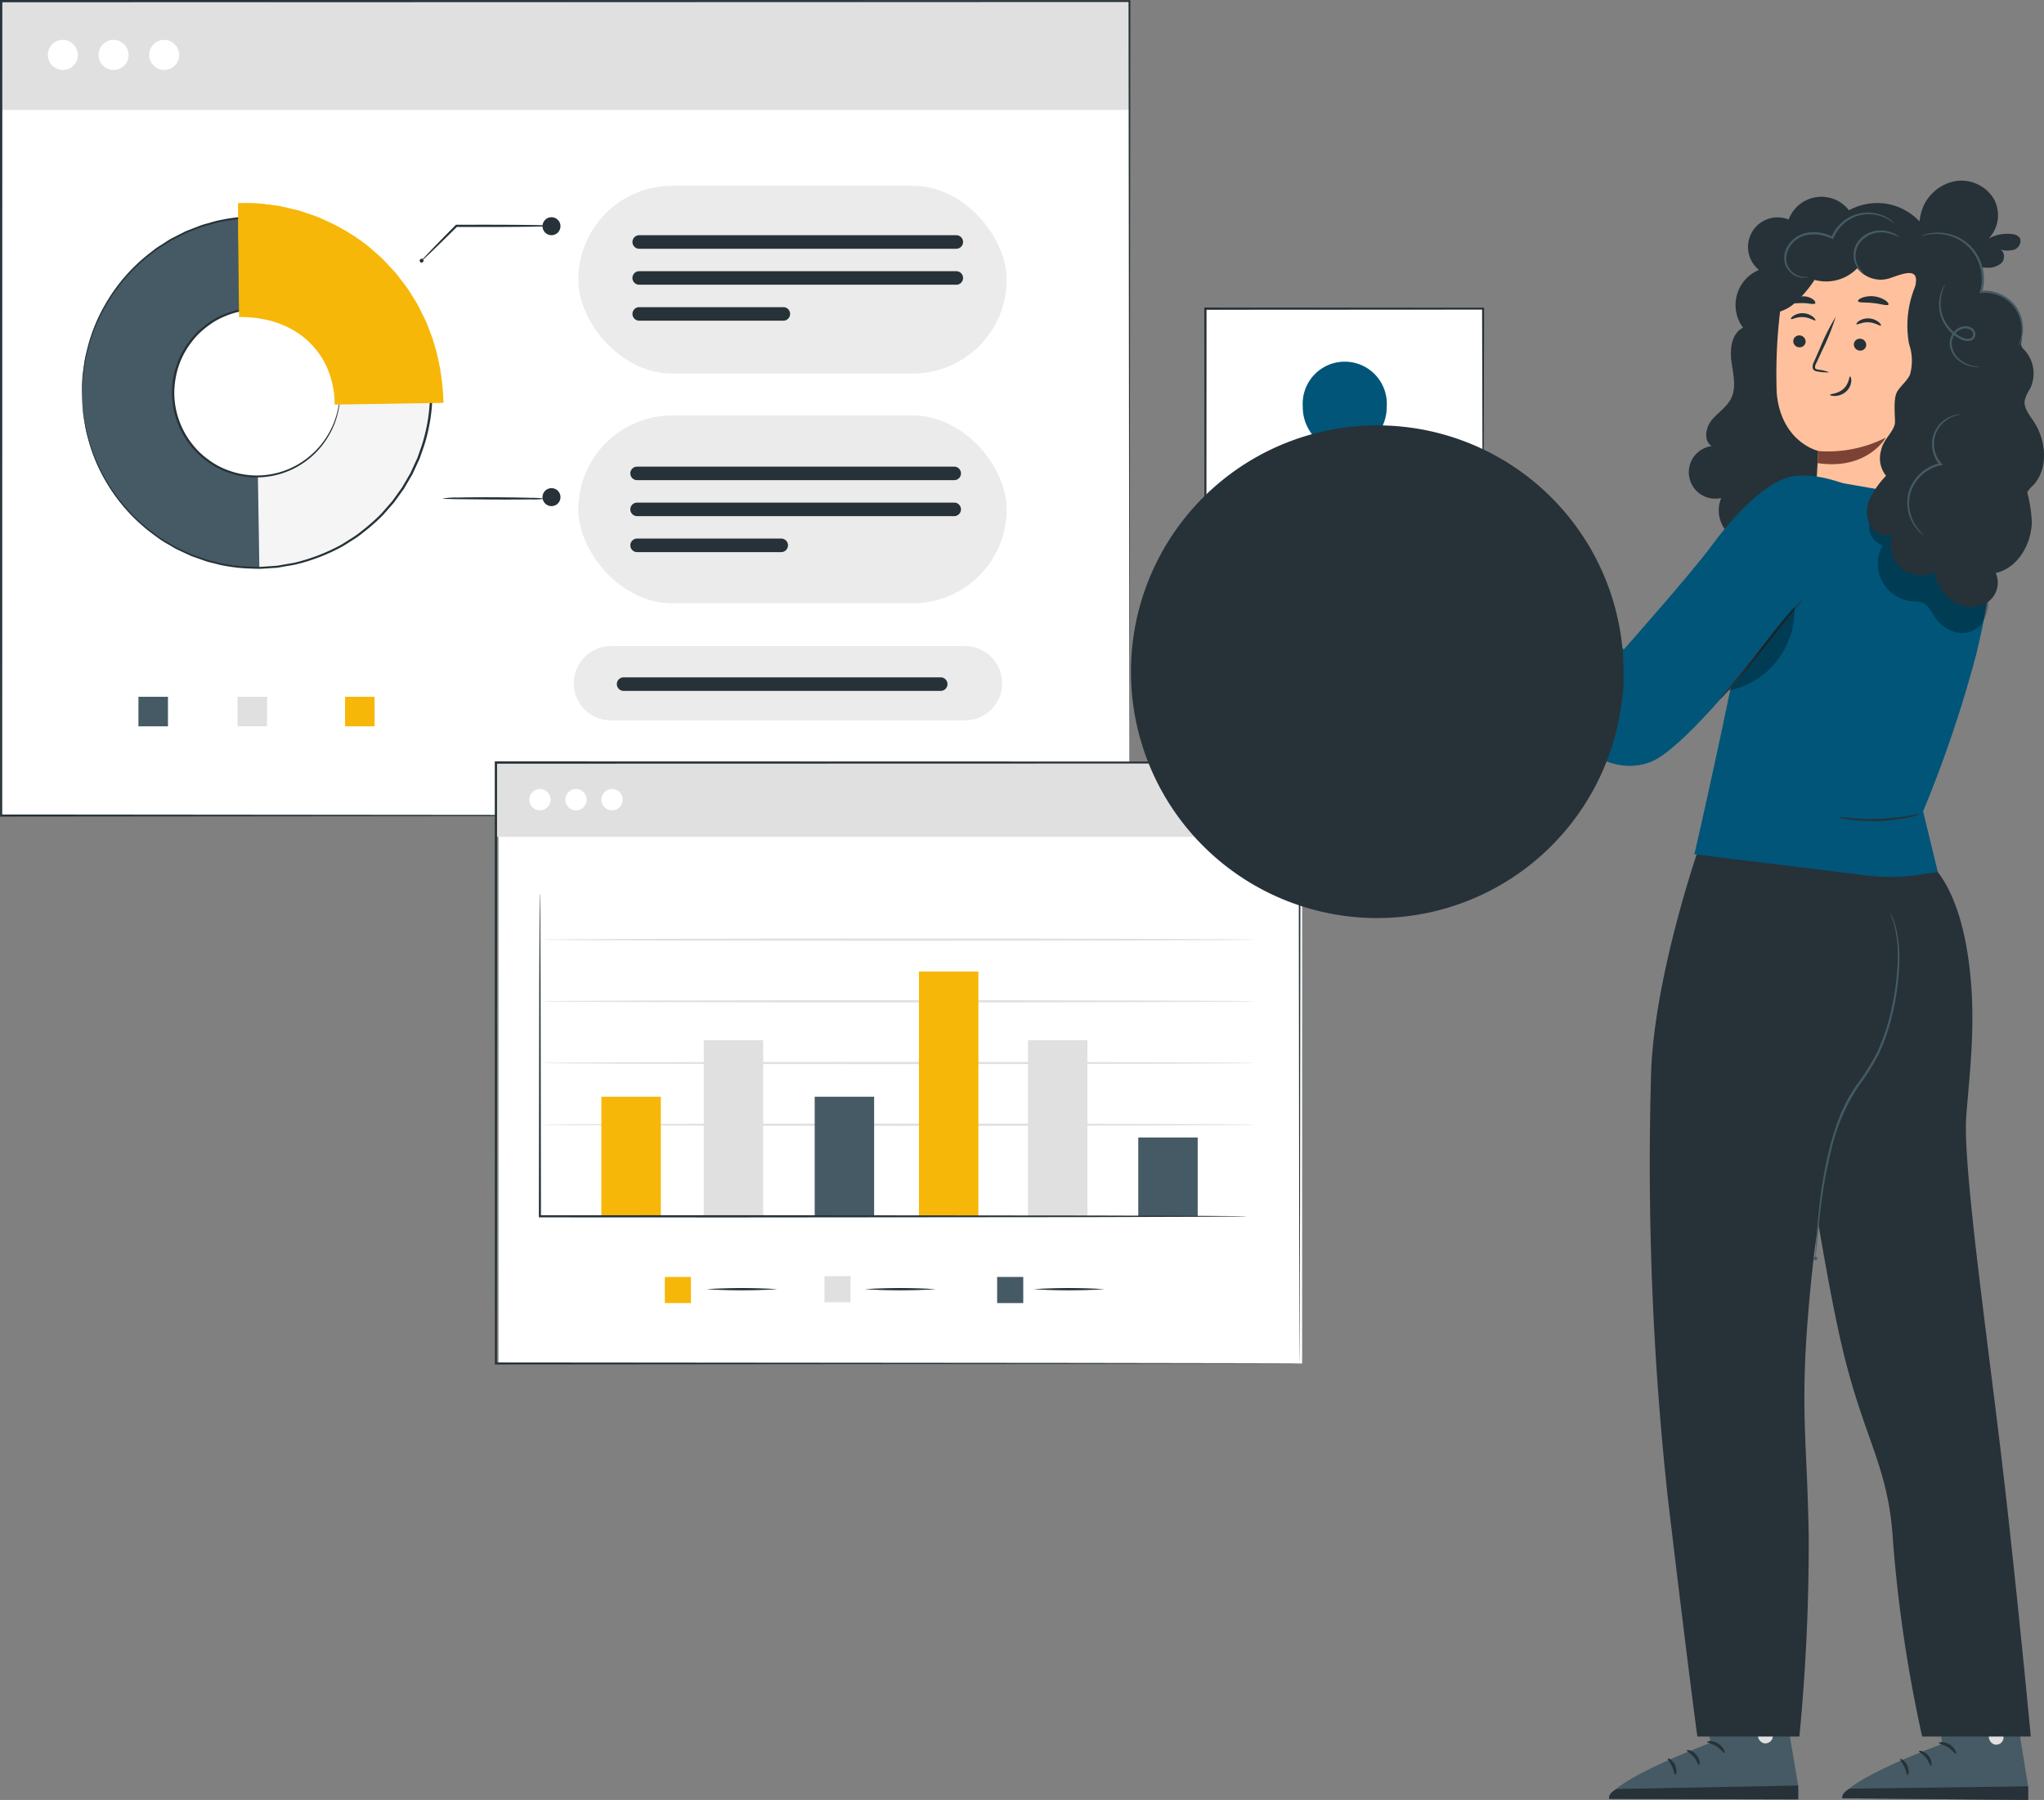 <svg xmlns="http://www.w3.org/2000/svg" width="197.528" height="173.896" viewBox="0 0 197.528 173.896">
  <rect x="0" y="0" width="197.528" height="173.896" fill="#808080" stroke="none"/>
  <g id="Group_22008" data-name="Group 22008" transform="translate(-2000.994 -2957.306)">
    <g id="Group_21573" data-name="Group 21573" transform="translate(2000.994 2957.306)">
      <g id="Group_21500" data-name="Group 21500" transform="translate(0.109 0.109)">
        <g id="Group_21499" data-name="Group 21499">
          <rect id="Rectangle_1766" data-name="Rectangle 1766" width="109.036" height="78.687" fill="#fff"/>
        </g>
      </g>
      <g id="Group_21502" data-name="Group 21502" transform="translate(55.886 17.947)">
        <g id="Group_21501" data-name="Group 21501">
          <rect id="Rectangle_1767" data-name="Rectangle 1767" width="41.396" height="18.142" rx="9.071" fill="#ebebeb"/>
        </g>
      </g>
      <g id="Group_21526" data-name="Group 21526" transform="translate(7.919 19.624)">
        <g id="Group_21505" data-name="Group 21505" transform="translate(0 1.36)">
          <g id="Group_21504" data-name="Group 21504">
            <g id="Group_21503" data-name="Group 21503">
              <path id="Path_42702" data-name="Path 42702" d="M2069.568,3020.641a16.869,16.869,0,1,1,17.138,16.672A16.93,16.93,0,0,1,2069.568,3020.641Zm24.931-.4a8.065,8.065,0,1,0-7.935,8.232A8.091,8.091,0,0,0,2094.5,3020.238Z" transform="translate(-2069.566 -3003.422)" fill="#f5f5f5"/>
            </g>
          </g>
        </g>
        <g id="Group_21508" data-name="Group 21508" transform="translate(0.001 1.363)">
          <g id="Group_21507" data-name="Group 21507">
            <g id="Group_21506" data-name="Group 21506">
              <path id="Path_42703" data-name="Path 42703" d="M2069.569,3020.644a16.93,16.93,0,0,1,16.6-17.216l.142,8.842a8.1,8.1,0,0,0,.259,16.2l.142,8.843A16.924,16.924,0,0,1,2069.569,3020.644Z" transform="translate(-2069.567 -3003.428)" fill="#455a64"/>
            </g>
          </g>
        </g>
        <g id="Group_21518" data-name="Group 21518" transform="translate(0 1.272)">
          <g id="Group_21517" data-name="Group 21517">
            <g id="Group_21510" data-name="Group 21510" transform="translate(0 0.088)">
              <g id="Group_21509" data-name="Group 21509">
                <path id="Path_42704" data-name="Path 42704" d="M2069.568,3020.641a16.869,16.869,0,1,1,17.138,16.672A16.93,16.93,0,0,1,2069.568,3020.641Zm24.931-.4a8.065,8.065,0,1,0-7.935,8.232A8.091,8.091,0,0,0,2094.5,3020.238Z" transform="translate(-2069.566 -3003.422)" fill="none"/>
              </g>
            </g>
            <g id="Group_21513" data-name="Group 21513" transform="translate(8.696 8.848)">
              <g id="Group_21512" data-name="Group 21512">
                <g id="Group_21511" data-name="Group 21511">
                  <path id="Path_42705" data-name="Path 42705" d="M2106.57,3032.4a.548.548,0,0,1,.007.131l0,.386a3.763,3.763,0,0,1-.043.625,5.717,5.717,0,0,1-.141.845,7.681,7.681,0,0,1-.84,2.19,8.082,8.082,0,0,1-9.708,3.7,8.492,8.492,0,0,1-1.074-.453,8.6,8.6,0,0,1-1.013-.63,9.013,9.013,0,0,1-.939-.776,9.135,9.135,0,0,1-.817-.937,7.984,7.984,0,0,1-1.2-2.239,8.143,8.143,0,0,1-.083-5.169,8,8,0,0,1,1.133-2.276,9.14,9.14,0,0,1,.786-.963,9.038,9.038,0,0,1,.914-.806,7.5,7.5,0,0,1,2.052-1.15,8.106,8.106,0,0,1,9.822,3.383,7.676,7.676,0,0,1,.909,2.162,5.742,5.742,0,0,1,.168.84,3.8,3.8,0,0,1,.063.624c.006.159.011.286.014.385a.547.547,0,0,1,0,.131.673.673,0,0,1-.02-.13c-.009-.1-.021-.225-.036-.383a4,4,0,0,0-.083-.617,5.875,5.875,0,0,0-.185-.828,7.771,7.771,0,0,0-.931-2.12,8.051,8.051,0,0,0-2.073-2.24,7.909,7.909,0,0,0-7.573-1.019,8.389,8.389,0,0,0-1.031.478,8.479,8.479,0,0,0-.965.649,8.813,8.813,0,0,0-.889.788,8.978,8.978,0,0,0-.764.94,7.787,7.787,0,0,0-1.1,2.219,8.566,8.566,0,0,0-.37,2.523,8.051,8.051,0,0,0,1.62,4.691,9,9,0,0,0,.794.915,8.787,8.787,0,0,0,.914.758,7.278,7.278,0,0,0,2.032,1.063,7.915,7.915,0,0,0,7.535-1.263,8.042,8.042,0,0,0,2-2.306,7.78,7.78,0,0,0,.863-2.149,5.868,5.868,0,0,0,.159-.834,4.013,4.013,0,0,0,.064-.62c.01-.159.018-.285.024-.384A.666.666,0,0,1,2106.57,3032.4Z" transform="translate(-2090.333 -3024.344)" fill="#263238"/>
                </g>
              </g>
            </g>
            <g id="Group_21516" data-name="Group 21516">
              <g id="Group_21515" data-name="Group 21515">
                <g id="Group_21514" data-name="Group 21514">
                  <path id="Path_42706" data-name="Path 42706" d="M2069.568,3020.518s.014.093.029.273.036.454.064.8q.02.265.044.591c.025.216.076.45.118.7l.144.82a8.973,8.973,0,0,0,.235.918,16.2,16.2,0,0,0,1.936,4.457,16.86,16.86,0,0,0,4.343,4.719l.735.532c.256.167.529.315.8.475s.535.333.826.464l.879.407.447.206.469.163.951.332c.322.1.66.166.994.252a8.621,8.621,0,0,0,1.021.217,15.607,15.607,0,0,0,2.129.213c.363.007.729.037,1.1.025l1.111-.076c.186-.016.375-.017.561-.046l.559-.1c.372-.069.753-.118,1.127-.2a18.364,18.364,0,0,0,4.4-1.7c.349-.2.686-.431,1.034-.646a8.821,8.821,0,0,0,1-.719,18.744,18.744,0,0,0,1.872-1.657l.837-.956.21-.24.187-.26.375-.522.377-.523.328-.559.328-.563.164-.281.138-.3.549-1.194.434-1.252a16.7,16.7,0,0,0-.169-10.6l-.474-1.238-.588-1.177-.146-.292-.173-.277-.346-.552-.345-.549-.394-.512-.392-.509-.195-.253-.218-.234-.867-.929a18.708,18.708,0,0,0-1.925-1.6,8.9,8.9,0,0,0-1.022-.687c-.354-.2-.7-.421-1.054-.613a18.329,18.329,0,0,0-4.453-1.561c-.377-.075-.758-.112-1.133-.168l-.562-.078c-.187-.022-.375-.018-.562-.028l-1.113-.04c-.368,0-.732.042-1.094.06a15.562,15.562,0,0,0-2.122.283,8.747,8.747,0,0,0-1.013.25c-.331.1-.667.169-.985.284l-.94.363-.463.178-.439.22-.866.435c-.287.141-.542.331-.81.491s-.531.325-.781.5l-.717.555a16.858,16.858,0,0,0-4.188,4.856,16.2,16.2,0,0,0-1.792,4.516,8.965,8.965,0,0,0-.205.925q-.063.441-.117.824c-.034.256-.077.491-.1.708s-.017.414-.026.591c-.016.348-.029.615-.038.8s-.021.273-.021.273,0-.092,0-.273.01-.457.017-.806c0-.177.009-.375.015-.593s.054-.454.085-.711.069-.534.108-.829a9.108,9.108,0,0,1,.2-.931,16.116,16.116,0,0,1,1.769-4.557,16.9,16.9,0,0,1,4.2-4.917l.722-.563c.252-.178.521-.337.786-.509s.528-.355.816-.5l.873-.442.443-.224.468-.182.948-.368c.322-.118.661-.191.995-.291a8.766,8.766,0,0,1,1.023-.255,15.793,15.793,0,0,1,2.144-.292c.366-.02.735-.062,1.107-.064l1.126.038c.189.01.379.005.568.027l.569.078c.379.056.765.093,1.146.167a18.529,18.529,0,0,1,4.51,1.572c.36.193.709.412,1.068.619a8.9,8.9,0,0,1,1.036.693,18.689,18.689,0,0,1,1.951,1.615l.879.939.221.236.2.257.4.516.4.517.35.556.35.558.176.28.149.3.6,1.192.481,1.253a16.908,16.908,0,0,1,.17,10.737l-.44,1.268-.558,1.209-.139.3-.167.286-.332.569-.332.566-.382.53-.38.528-.19.263-.213.243-.848.967a18.827,18.827,0,0,1-1.9,1.677,8.935,8.935,0,0,1-1.013.726c-.351.218-.693.448-1.047.652a17.914,17.914,0,0,1-2.2,1.014,17.622,17.622,0,0,1-2.256.7c-.379.087-.763.136-1.141.205l-.566.1c-.188.029-.379.03-.567.046l-1.124.074c-.372.011-.741-.02-1.108-.027a15.726,15.726,0,0,1-2.151-.223,8.483,8.483,0,0,1-1.031-.221c-.338-.088-.679-.152-1-.258l-.96-.338-.473-.167-.45-.209-.886-.414c-.294-.134-.557-.318-.833-.472s-.544-.313-.8-.483l-.739-.54a16.892,16.892,0,0,1-4.355-4.779,16.119,16.119,0,0,1-1.914-4.5,8.864,8.864,0,0,1-.226-.925l-.134-.826c-.039-.256-.085-.491-.108-.708s-.024-.415-.034-.594l-.042-.8C2069.566,3020.611,2069.568,3020.518,2069.568,3020.518Z" transform="translate(-2069.565 -3003.211)" fill="#263238"/>
                </g>
              </g>
            </g>
          </g>
        </g>
        <g id="Group_21525" data-name="Group 21525" transform="translate(15.078)">
          <g id="Group_21524" data-name="Group 21524">
            <g id="Group_21520" data-name="Group 21520" transform="translate(0.006 0)">
              <g id="Group_21519" data-name="Group 21519">
                <path id="Path_42707" data-name="Path 42707" d="M2105.589,3000.176a19.273,19.273,0,0,1,19.735,19.2l-10.3.166c-.083-5.226-4.06-8.517-9.262-8.433Z" transform="translate(-2105.589 -3000.174)" fill="#f7b709"/>
              </g>
            </g>
            <g id="Group_21523" data-name="Group 21523">
              <g id="Group_21522" data-name="Group 21522">
                <g id="Group_21521" data-name="Group 21521">
                  <path id="Path_42708" data-name="Path 42708" d="M2105.582,3000.176s.006.071.012.2.01.332.018.576c.013.514.032,1.25.056,2.192.041,1.9.1,4.62.17,7.961l-.082-.08a11.457,11.457,0,0,1,3.1.379,8.848,8.848,0,0,1,3.067,1.494,7.965,7.965,0,0,1,2.326,2.839,8.951,8.951,0,0,1,.879,3.8l-.107-.1,7.974-.132,2.323-.037-.107.11a21.578,21.578,0,0,0-1.05-6.091l-.521-1.391c-.194-.449-.424-.877-.631-1.31a9.935,9.935,0,0,0-.7-1.236,11.418,11.418,0,0,0-.763-1.159c-.277-.363-.55-.723-.821-1.076-.287-.339-.6-.651-.888-.971l-.439-.471-.473-.421-.927-.817a19.8,19.8,0,0,0-3.822-2.357l-.913-.421c-.3-.118-.607-.215-.9-.318l-.85-.3c-.277-.088-.555-.14-.818-.208l-.766-.185-.362-.087c-.12-.022-.238-.034-.353-.052l-1.261-.177a7.813,7.813,0,0,0-1-.08l-.74-.037-.461-.026a1.526,1.526,0,0,1-.163-.013,1.193,1.193,0,0,1,.148,0l.454,0,.75.013a7.3,7.3,0,0,1,1.025.059l1.27.159c.116.016.235.028.355.048l.364.083.772.178c.265.066.545.116.825.2l.858.29c.294.1.6.2.907.314l.923.418a19.789,19.789,0,0,1,3.868,2.354l.939.821.481.423.445.474c.294.321.608.636.9.977l.833,1.084a11.49,11.49,0,0,1,.775,1.169,10.255,10.255,0,0,1,.713,1.247c.209.437.443.869.64,1.323q.262.7.53,1.4a21.7,21.7,0,0,1,1.067,6.157l0,.109h-.11l-2.323.038-7.975.125-.106,0v-.106a8.777,8.777,0,0,0-.851-3.714,7.792,7.792,0,0,0-2.26-2.775,8.7,8.7,0,0,0-3-1.476,11.375,11.375,0,0,0-3.046-.389h-.082v-.08c-.036-3.362-.064-6.1-.085-8.012-.006-.934-.011-1.664-.015-2.174v-.562A1.53,1.53,0,0,1,2105.582,3000.176Z" transform="translate(-2105.576 -3000.173)" fill="#f7b709"/>
                </g>
              </g>
            </g>
          </g>
        </g>
      </g>
      <g id="Group_21528" data-name="Group 21528" transform="translate(0.109 0.109)">
        <g id="Group_21527" data-name="Group 21527">
          <rect id="Rectangle_1768" data-name="Rectangle 1768" width="109.036" height="10.51" fill="#e0e0e0"/>
        </g>
      </g>
      <g id="Group_21530" data-name="Group 21530" transform="translate(61.117 22.725)">
        <g id="Group_21529" data-name="Group 21529">
          <path id="Path_42709" data-name="Path 42709" d="M2227.914,3008.888h-30.644a.654.654,0,0,1-.654-.654h0a.654.654,0,0,1,.654-.654h30.644a.654.654,0,0,1,.654.654h0A.654.654,0,0,1,2227.914,3008.888Z" transform="translate(-2196.616 -3007.58)" fill="#263238"/>
        </g>
      </g>
      <g id="Group_21532" data-name="Group 21532" transform="translate(61.117 26.201)">
        <g id="Group_21531" data-name="Group 21531">
          <path id="Path_42710" data-name="Path 42710" d="M2227.914,3017.189h-30.644a.654.654,0,0,1-.654-.654h0a.654.654,0,0,1,.654-.654h30.644a.654.654,0,0,1,.654.654h0A.654.654,0,0,1,2227.914,3017.189Z" transform="translate(-2196.616 -3015.881)" fill="#263238"/>
        </g>
      </g>
      <g id="Group_21534" data-name="Group 21534" transform="translate(61.117 29.676)">
        <g id="Group_21533" data-name="Group 21533">
          <path id="Path_42711" data-name="Path 42711" d="M2211.2,3025.489h-13.927a.654.654,0,0,1-.654-.654h0a.654.654,0,0,1,.654-.654H2211.2a.654.654,0,0,1,.654.654h0A.654.654,0,0,1,2211.2,3025.489Z" transform="translate(-2196.616 -3024.182)" fill="#263238"/>
        </g>
      </g>
      <g id="Group_21536" data-name="Group 21536" transform="translate(55.886 40.14)">
        <g id="Group_21535" data-name="Group 21535">
          <rect id="Rectangle_1769" data-name="Rectangle 1769" width="41.396" height="18.142" rx="9.071" fill="#ebebeb"/>
        </g>
      </g>
      <g id="Group_21538" data-name="Group 21538" transform="translate(55.451 62.425)">
        <g id="Group_21537" data-name="Group 21537">
          <path id="Path_42712" data-name="Path 42712" d="M2220.895,3109.569H2186.67a3.586,3.586,0,0,1-3.586-3.586h0a3.587,3.587,0,0,1,3.586-3.586h34.224a3.586,3.586,0,0,1,3.586,3.586h0A3.586,3.586,0,0,1,2220.895,3109.569Z" transform="translate(-2183.084 -3102.396)" fill="#ebebeb"/>
        </g>
      </g>
      <g id="Group_21540" data-name="Group 21540" transform="translate(60.915 45.082)">
        <g id="Group_21539" data-name="Group 21539">
          <path id="Path_42713" data-name="Path 42713" d="M2227.431,3062.281h-30.645a.654.654,0,0,1-.654-.654h0a.654.654,0,0,1,.654-.653h30.645a.654.654,0,0,1,.654.653h0A.654.654,0,0,1,2227.431,3062.281Z" transform="translate(-2196.133 -3060.974)" fill="#263238"/>
        </g>
      </g>
      <g id="Group_21542" data-name="Group 21542" transform="translate(59.61 65.436)">
        <g id="Group_21541" data-name="Group 21541">
          <path id="Path_42714" data-name="Path 42714" d="M2224.315,3110.9h-30.644a.654.654,0,0,1-.654-.654h0a.654.654,0,0,1,.654-.654h30.644a.654.654,0,0,1,.654.654h0A.654.654,0,0,1,2224.315,3110.9Z" transform="translate(-2193.017 -3109.587)" fill="#263238"/>
        </g>
      </g>
      <g id="Group_21544" data-name="Group 21544" transform="translate(60.915 48.557)">
        <g id="Group_21543" data-name="Group 21543">
          <path id="Path_42715" data-name="Path 42715" d="M2227.431,3070.583h-30.645a.654.654,0,0,1-.654-.654h0a.654.654,0,0,1,.654-.653h30.645a.654.654,0,0,1,.654.653h0A.654.654,0,0,1,2227.431,3070.583Z" transform="translate(-2196.133 -3069.275)" fill="#263238"/>
        </g>
      </g>
      <g id="Group_21546" data-name="Group 21546" transform="translate(60.915 52.033)">
        <g id="Group_21545" data-name="Group 21545">
          <path id="Path_42716" data-name="Path 42716" d="M2210.714,3078.884h-13.927a.654.654,0,0,1-.654-.654h0a.654.654,0,0,1,.654-.654h13.927a.654.654,0,0,1,.654.654h0A.654.654,0,0,1,2210.714,3078.884Z" transform="translate(-2196.133 -3077.576)" fill="#263238"/>
        </g>
      </g>
      <g id="Group_21549" data-name="Group 21549" transform="translate(40.614 21.713)">
        <g id="Group_21548" data-name="Group 21548">
          <g id="Group_21547" data-name="Group 21547">
            <path id="Path_42717" data-name="Path 42717" d="M2160.78,3005.271a2.853,2.853,0,0,1-.573.042l-1.562.035c-1.319.02-3.142.032-5.154.032l-2.347-.006.073-.03c-1.025,1.014-1.908,1.878-2.539,2.484l-.746.7a.185.185,0,1,1-.049-.049l.7-.745c.607-.632,1.471-1.516,2.484-2.54l.03-.03h.043l2.347-.006c2.012,0,3.835.012,5.154.032l1.562.034A2.939,2.939,0,0,1,2160.78,3005.271Z" transform="translate(-2147.649 -3005.162)" fill="#263238"/>
          </g>
        </g>
      </g>
      <g id="Group_21551" data-name="Group 21551" transform="translate(52.425 20.984)">
        <g id="Group_21550" data-name="Group 21550">
          <circle id="Ellipse_441" data-name="Ellipse 441" cx="0.87" cy="0.87" r="0.87" fill="#263238"/>
        </g>
      </g>
      <g id="Group_21553" data-name="Group 21553" transform="translate(52.425 47.16)">
        <g id="Group_21552" data-name="Group 21552">
          <circle id="Ellipse_442" data-name="Ellipse 442" cx="0.87" cy="0.87" r="0.87" fill="#263238"/>
        </g>
      </g>
      <g id="Group_21556" data-name="Group 21556" transform="translate(42.738 48.041)">
        <g id="Group_21555" data-name="Group 21555">
          <g id="Group_21554" data-name="Group 21554">
            <path id="Path_42718" data-name="Path 42718" d="M2162.7,3068.184a9.777,9.777,0,0,1-1.461.066c-.9.013-2.151.017-3.528.011l-3.528-.035-1.069-.022a2.962,2.962,0,0,1-.393-.02,6.154,6.154,0,0,1,1.46-.112c.9-.025,2.151-.035,3.53-.029s2.625.027,3.528.053A9.637,9.637,0,0,1,2162.7,3068.184Z" transform="translate(-2152.72 -3068.041)" fill="#263238"/>
          </g>
        </g>
      </g>
      <g id="Group_21563" data-name="Group 21563" transform="translate(13.378 67.319)">
        <g id="Group_21558" data-name="Group 21558">
          <g id="Group_21557" data-name="Group 21557">
            <rect id="Rectangle_1770" data-name="Rectangle 1770" width="2.854" height="2.854" fill="#455a64"/>
          </g>
        </g>
        <g id="Group_21560" data-name="Group 21560" transform="translate(9.576)">
          <g id="Group_21559" data-name="Group 21559">
            <rect id="Rectangle_1771" data-name="Rectangle 1771" width="2.854" height="2.854" fill="#e0e0e0"/>
          </g>
        </g>
        <g id="Group_21562" data-name="Group 21562" transform="translate(19.967)">
          <g id="Group_21561" data-name="Group 21561">
            <rect id="Rectangle_1772" data-name="Rectangle 1772" width="2.854" height="2.854" fill="#f7b709"/>
          </g>
        </g>
      </g>
      <g id="Group_21565" data-name="Group 21565" transform="translate(4.626 3.85)">
        <g id="Group_21564" data-name="Group 21564">
          <path id="Path_42719" data-name="Path 42719" d="M2064.6,2964.014a1.453,1.453,0,1,1-1.452-1.514A1.484,1.484,0,0,1,2064.6,2964.014Z" transform="translate(-2061.699 -2962.5)" fill="#fff"/>
        </g>
      </g>
      <g id="Group_21567" data-name="Group 21567" transform="translate(9.522 3.85)">
        <g id="Group_21566" data-name="Group 21566">
          <path id="Path_42720" data-name="Path 42720" d="M2076.3,2964.014a1.453,1.453,0,1,1-1.452-1.514A1.485,1.485,0,0,1,2076.3,2964.014Z" transform="translate(-2073.391 -2962.5)" fill="#fff"/>
        </g>
      </g>
      <g id="Group_21569" data-name="Group 21569" transform="translate(14.417 3.85)">
        <g id="Group_21568" data-name="Group 21568">
          <path id="Path_42721" data-name="Path 42721" d="M2087.987,2964.014a1.453,1.453,0,1,1-1.452-1.514A1.485,1.485,0,0,1,2087.987,2964.014Z" transform="translate(-2085.083 -2962.5)" fill="#fff"/>
        </g>
      </g>
      <g id="Group_21572" data-name="Group 21572">
        <g id="Group_21571" data-name="Group 21571">
          <g id="Group_21570" data-name="Group 21570">
            <path id="Path_42722" data-name="Path 42722" d="M2159.8,3032.1c0-.73-.035-30.96-.089-78.687l.089.088-109.027.021h-.009l.109-.109c0,28.2-.007,54.952-.01,78.687l-.1-.1,109.036.1-109.036.1h-.1v-.1c0-23.734-.006-50.483-.01-78.687v-.109h.118l109.027.02h.089v.089C2159.831,3001.142,2159.8,3031.372,2159.8,3032.1Z" transform="translate(-2050.651 -2953.306)" fill="#263238"/>
          </g>
        </g>
      </g>
    </g>
    <g id="Group_21630" data-name="Group 21630" transform="translate(2048.81 3030.869)">
      <g id="Group_21575" data-name="Group 21575" transform="translate(0.354 0.109)">
        <g id="Group_21574" data-name="Group 21574">
          <rect id="Rectangle_1773" data-name="Rectangle 1773" width="77.666" height="58.058" fill="#fff"/>
        </g>
      </g>
      <g id="Group_21577" data-name="Group 21577" transform="translate(0.109 0.109)">
        <g id="Group_21576" data-name="Group 21576">
          <rect id="Rectangle_1774" data-name="Rectangle 1774" width="77.666" height="7.176" fill="#e0e0e0"/>
        </g>
      </g>
      <g id="Group_21579" data-name="Group 21579" transform="translate(3.326 2.663)">
        <g id="Group_21578" data-name="Group 21578">
          <circle id="Ellipse_443" data-name="Ellipse 443" cx="1.034" cy="1.034" r="1.034" fill="#fff"/>
        </g>
      </g>
      <g id="Group_21581" data-name="Group 21581" transform="translate(6.813 2.663)">
        <g id="Group_21580" data-name="Group 21580">
          <circle id="Ellipse_444" data-name="Ellipse 444" cx="1.034" cy="1.034" r="1.034" fill="#fff"/>
        </g>
      </g>
      <g id="Group_21583" data-name="Group 21583" transform="translate(10.3 2.663)">
        <g id="Group_21582" data-name="Group 21582">
          <circle id="Ellipse_445" data-name="Ellipse 445" cx="1.034" cy="1.034" r="1.034" fill="#fff"/>
        </g>
      </g>
      <g id="Group_21586" data-name="Group 21586" transform="translate(0 0)">
        <g id="Group_21585" data-name="Group 21585">
          <g id="Group_21584" data-name="Group 21584">
            <path id="Path_42723" data-name="Path 42723" d="M2310.012,3135.31s-.007-.365-.01-1.063-.005-1.733-.01-3.083c-.005-2.7-.013-6.666-.023-11.728-.011-10.116-.027-24.62-.047-42.184l.089.089-77.659.02h-.007l.109-.109c0,20.865-.007,40.629-.01,58.057l-.1-.1,56.06.049,15.922.027,4.224.011,1.088.006c.245,0,.372.006.372.006s-.12,0-.361.006l-1.078.006-4.2.011-15.9.027-56.124.049h-.1v-.1c0-17.428-.006-37.192-.01-58.057v-.11h.116l77.659.02h.089v.089c-.019,17.587-.035,32.11-.046,42.24-.01,5.054-.018,9.011-.023,11.708,0,1.342-.008,2.37-.01,3.067S2310.012,3135.31,2310.012,3135.31Z" transform="translate(-2232.237 -3077.143)" fill="#263238"/>
          </g>
        </g>
      </g>
      <g id="Group_21589" data-name="Group 21589" transform="translate(4.458 34.989)">
        <g id="Group_21588" data-name="Group 21588">
          <g id="Group_21587" data-name="Group 21587">
            <path id="Path_42724" data-name="Path 42724" d="M2311.923,3160.816c0,.06-15.456.109-34.518.109s-34.521-.049-34.521-.109,15.453-.109,34.521-.109S2311.923,3160.756,2311.923,3160.816Z" transform="translate(-2242.884 -3160.707)" fill="#e0e0e0"/>
          </g>
        </g>
      </g>
      <g id="Group_21592" data-name="Group 21592" transform="translate(4.458 29.029)">
        <g id="Group_21591" data-name="Group 21591">
          <g id="Group_21590" data-name="Group 21590">
            <path id="Path_42725" data-name="Path 42725" d="M2311.923,3146.582c0,.06-15.456.109-34.518.109s-34.521-.049-34.521-.109,15.453-.109,34.521-.109S2311.923,3146.522,2311.923,3146.582Z" transform="translate(-2242.884 -3146.473)" fill="#e0e0e0"/>
          </g>
        </g>
      </g>
      <g id="Group_21595" data-name="Group 21595" transform="translate(4.458 23.069)">
        <g id="Group_21594" data-name="Group 21594">
          <g id="Group_21593" data-name="Group 21593">
            <path id="Path_42726" data-name="Path 42726" d="M2311.923,3132.347c0,.06-15.456.109-34.518.109s-34.521-.049-34.521-.109,15.453-.109,34.521-.109S2311.923,3132.287,2311.923,3132.347Z" transform="translate(-2242.884 -3132.239)" fill="#e0e0e0"/>
          </g>
        </g>
      </g>
      <g id="Group_21598" data-name="Group 21598" transform="translate(4.458 17.109)">
        <g id="Group_21597" data-name="Group 21597">
          <g id="Group_21596" data-name="Group 21596">
            <path id="Path_42727" data-name="Path 42727" d="M2311.923,3118.113c0,.06-15.456.109-34.518.109s-34.521-.049-34.521-.109,15.453-.109,34.521-.109S2311.923,3118.052,2311.923,3118.113Z" transform="translate(-2242.884 -3118.004)" fill="#e0e0e0"/>
          </g>
        </g>
      </g>
      <g id="Group_21600" data-name="Group 21600" transform="translate(10.3 32.396)">
        <g id="Group_21599" data-name="Group 21599">
          <rect id="Rectangle_1775" data-name="Rectangle 1775" width="5.743" height="11.551" fill="#f7b709"/>
        </g>
      </g>
      <g id="Group_21602" data-name="Group 21602" transform="translate(30.915 32.396)">
        <g id="Group_21601" data-name="Group 21601">
          <rect id="Rectangle_1776" data-name="Rectangle 1776" width="5.743" height="11.551" fill="#455a64"/>
        </g>
      </g>
      <g id="Group_21604" data-name="Group 21604" transform="translate(62.184 36.334)">
        <g id="Group_21603" data-name="Group 21603">
          <rect id="Rectangle_1777" data-name="Rectangle 1777" width="5.743" height="7.613" fill="#455a64"/>
        </g>
      </g>
      <g id="Group_21606" data-name="Group 21606" transform="translate(51.529 26.926)">
        <g id="Group_21605" data-name="Group 21605">
          <rect id="Rectangle_1778" data-name="Rectangle 1778" width="5.743" height="17.021" fill="#e0e0e0"/>
        </g>
      </g>
      <g id="Group_21608" data-name="Group 21608" transform="translate(40.99 20.3)">
        <g id="Group_21607" data-name="Group 21607">
          <rect id="Rectangle_1779" data-name="Rectangle 1779" width="5.743" height="23.648" fill="#f7b709"/>
        </g>
      </g>
      <g id="Group_21610" data-name="Group 21610" transform="translate(20.196 26.926)">
        <g id="Group_21609" data-name="Group 21609">
          <rect id="Rectangle_1780" data-name="Rectangle 1780" width="5.743" height="17.021" fill="#e0e0e0"/>
        </g>
      </g>
      <g id="Group_21613" data-name="Group 21613" transform="translate(4.259 12.745)">
        <g id="Group_21612" data-name="Group 21612">
          <g id="Group_21611" data-name="Group 21611">
            <path id="Path_42728" data-name="Path 42728" d="M2310.823,3138.784s-.087.007-.257.011l-.754.011-2.9.02-10.664.035-35.182.032-18.557-.008h-.1v-.1c.016-9.149.03-16.947.039-22.467.012-2.75.022-4.932.029-6.435.007-.741.012-1.314.016-1.712,0-.189.006-.333.008-.44s.008-.15.008-.15.006.051.01.15l.008.44c0,.4.009.97.016,1.712.007,1.5.017,3.685.029,6.435.009,5.52.023,13.318.039,22.467l-.1-.1,18.557-.008,35.182.032,10.664.035,2.9.021.754.01C2310.736,3138.777,2310.823,3138.784,2310.823,3138.784Z" transform="translate(-2242.409 -3107.581)" fill="#263238"/>
          </g>
        </g>
      </g>
      <g id="Group_21629" data-name="Group 21629" transform="translate(16.432 49.727)">
        <g id="Group_21615" data-name="Group 21615" transform="translate(0 0.08)">
          <g id="Group_21614" data-name="Group 21614">
            <rect id="Rectangle_1781" data-name="Rectangle 1781" width="2.523" height="2.523" fill="#f7b709"/>
          </g>
        </g>
        <g id="Group_21617" data-name="Group 21617" transform="translate(15.426)">
          <g id="Group_21616" data-name="Group 21616">
            <rect id="Rectangle_1782" data-name="Rectangle 1782" width="2.523" height="2.523" fill="#e0e0e0"/>
          </g>
        </g>
        <g id="Group_21619" data-name="Group 21619" transform="translate(32.114 0.08)">
          <g id="Group_21618" data-name="Group 21618">
            <rect id="Rectangle_1783" data-name="Rectangle 1783" width="2.523" height="2.523" fill="#455a64"/>
          </g>
        </g>
        <g id="Group_21622" data-name="Group 21622" transform="translate(4.009 1.153)">
          <g id="Group_21621" data-name="Group 21621">
            <g id="Group_21620" data-name="Group 21620">
              <path id="Path_42729" data-name="Path 42729" d="M2287.93,3198.768a54.288,54.288,0,0,1-6.873,0,53.926,53.926,0,0,1,6.873,0Z" transform="translate(-2281.057 -3198.658)" fill="#263238"/>
            </g>
          </g>
        </g>
        <g id="Group_21625" data-name="Group 21625" transform="translate(19.318 1.153)">
          <g id="Group_21624" data-name="Group 21624">
            <g id="Group_21623" data-name="Group 21623">
              <path id="Path_42730" data-name="Path 42730" d="M2324.492,3198.768a54.284,54.284,0,0,1-6.873,0,53.922,53.922,0,0,1,6.873,0Z" transform="translate(-2317.619 -3198.658)" fill="#263238"/>
            </g>
          </g>
        </g>
        <g id="Group_21628" data-name="Group 21628" transform="translate(35.616 1.153)">
          <g id="Group_21627" data-name="Group 21627">
            <g id="Group_21626" data-name="Group 21626">
              <path id="Path_42731" data-name="Path 42731" d="M2363.416,3198.768a54.28,54.28,0,0,1-6.873,0,53.918,53.918,0,0,1,6.873,0Z" transform="translate(-2356.543 -3198.658)" fill="#263238"/>
            </g>
          </g>
        </g>
      </g>
    </g>
    <g id="Group_21642" data-name="Group 21642" transform="translate(2117.37 2987.016)">
      <g id="Group_21636" data-name="Group 21636" transform="translate(0 0)">
        <g id="Group_21632" data-name="Group 21632" transform="translate(0.109 0.109)">
          <g id="Group_21631" data-name="Group 21631">
            <rect id="Rectangle_1784" data-name="Rectangle 1784" width="26.836" height="26.836" fill="#fff"/>
          </g>
        </g>
        <g id="Group_21635" data-name="Group 21635">
          <g id="Group_21634" data-name="Group 21634">
            <g id="Group_21633" data-name="Group 21633">
              <path id="Path_42732" data-name="Path 42732" d="M2355.537,3060.76s0-.045-.005-.13,0-.214-.006-.373c0-.335-.006-.818-.011-1.446-.006-1.268-.014-3.115-.025-5.462-.011-4.7-.028-11.394-.048-19.424l.094.094-26.833.015h0l.109-.109c-.006,9.827-.01,19.034-.015,26.836l-.094-.094,19.426.048,5.462.025,1.446.011.374.005c.084,0,.13.005.13.005a.871.871,0,0,1-.119.005l-.363.005-1.427.011-5.441.025-19.486.048h-.094v-.095c0-7.8-.01-17.009-.015-26.836v-.109h.111l26.833.015h.095v.094c-.02,8.055-.037,14.773-.048,19.484-.01,2.338-.019,4.178-.024,5.441,0,.62-.008,1.1-.011,1.428,0,.155,0,.275-.005.363A.971.971,0,0,1,2355.537,3060.76Z" transform="translate(-2328.591 -3033.815)" fill="#263238"/>
            </g>
          </g>
        </g>
      </g>
      <g id="Group_21641" data-name="Group 21641" transform="translate(6.143 5.223)">
        <g id="Group_21640" data-name="Group 21640">
          <g id="Group_21639" data-name="Group 21639">
            <g id="Group_21638" data-name="Group 21638">
              <g id="Group_21637" data-name="Group 21637">
                <path id="Path_42733" data-name="Path 42733" d="M2352.176,3054.636a4.326,4.326,0,0,0,2.578-4,4.065,4.065,0,1,0-8.114-.038,4.32,4.32,0,0,0,2.585,4.04c-6.243.94-5.96,7.725-5.96,7.725l14.762.068S2358.365,3055.57,2352.176,3054.636Z" transform="translate(-2343.263 -3046.289)" fill="#015579"/>
              </g>
            </g>
          </g>
        </g>
      </g>
    </g>
    <g id="Group_22007" data-name="Group 22007" transform="translate(2138.598 2974.76)">
      <g id="Group_21700" data-name="Group 21700" transform="translate(25.603 0)">
        <g id="Group_21644" data-name="Group 21644" transform="translate(22.268)">
          <g id="Group_21643" data-name="Group 21643">
            <path id="Path_42734" data-name="Path 42734" d="M2503.275,3026.842a1.045,1.045,0,0,0-.717-.31,3.8,3.8,0,0,0-2.229.431,3.256,3.256,0,0,0,.45-3.9,3.68,3.68,0,0,0-3.637-1.649,4.235,4.235,0,0,0-3.166,2.533,5,5,0,0,0,.179,4.1l2.327.611a6.521,6.521,0,0,0,3.661,1.126,1.917,1.917,0,0,0,1.442-.474c.352-.385.292-1.14-.2-1.3a2.415,2.415,0,0,0,1.45.02C2503.285,3027.844,2503.584,3027.225,2503.275,3026.842Z" transform="translate(-2493.619 -3021.376)" fill="#263238"/>
          </g>
        </g>
        <g id="Group_21646" data-name="Group 21646" transform="translate(0 1.56)">
          <g id="Group_21645" data-name="Group 21645">
            <path id="Path_42735" data-name="Path 42735" d="M2460.287,3025.95a5.678,5.678,0,0,0-4.375.453,3.377,3.377,0,0,0-5.83.892,2.858,2.858,0,0,0-2.87,4.87,3.671,3.671,0,0,0-1.536,5.583c-1.1.534-1.288,2.023-1.126,3.234s.511,2.51-.032,3.6c-.42.846-1.285,1.369-1.877,2.1s-.8,2,0,2.5a2.554,2.554,0,1,0,.925,5.018,3.129,3.129,0,0,0,.333,3,5.041,5.041,0,0,0,2.511,1.83,7.5,7.5,0,0,0,8.2-2.312l9.035-27.938A5.683,5.683,0,0,0,2460.287,3025.95Z" transform="translate(-2440.437 -3025.101)" fill="#263238"/>
          </g>
        </g>
        <g id="Group_21699" data-name="Group 21699" transform="translate(7.417 5.029)">
          <g id="Group_21649" data-name="Group 21649" transform="translate(1.005 1.291)">
            <g id="Group_21648" data-name="Group 21648">
              <g id="Group_21647" data-name="Group 21647">
                <path id="Path_42736" data-name="Path 42736" d="M2476.275,3040.3l.121-1.507-8.96-2.27c-2.777-.464-5.968,2.156-6.313,4.949a50.032,50.032,0,0,0-.5,9.257c.461,4.72,4.009,5.531,4.009,5.531l-.26,4.642,10.331.752Z" transform="translate(-2460.549 -3036.469)" fill="#ffc19d"/>
              </g>
            </g>
          </g>
          <g id="Group_21652" data-name="Group 21652" transform="translate(2.672 9.921)">
            <g id="Group_21651" data-name="Group 21651">
              <g id="Group_21650" data-name="Group 21650">
                <path id="Path_42737" data-name="Path 42737" d="M2464.533,3057.588a.6.6,0,0,0,.542.639.573.573,0,0,0,.65-.5.6.6,0,0,0-.54-.64A.575.575,0,0,0,2464.533,3057.588Z" transform="translate(-2464.53 -3057.081)" fill="#263238"/>
              </g>
            </g>
          </g>
          <g id="Group_21655" data-name="Group 21655" transform="translate(2.44 7.777)">
            <g id="Group_21654" data-name="Group 21654">
              <g id="Group_21653" data-name="Group 21653">
                <path id="Path_42738" data-name="Path 42738" d="M2463.985,3052.522c.069.082.544-.227,1.189-.186s1.1.391,1.173.317c.037-.033-.03-.179-.228-.342a1.649,1.649,0,0,0-.934-.35,1.581,1.581,0,0,0-.952.246C2464.026,3052.347,2463.95,3052.485,2463.985,3052.522Z" transform="translate(-2463.977 -3051.959)" fill="#263238"/>
              </g>
            </g>
          </g>
          <g id="Group_21658" data-name="Group 21658" transform="translate(8.529 10.239)">
            <g id="Group_21657" data-name="Group 21657">
              <g id="Group_21656" data-name="Group 21656">
                <path id="Path_42739" data-name="Path 42739" d="M2478.521,3058.347a.6.6,0,0,0,.542.64.575.575,0,0,0,.65-.5.6.6,0,0,0-.541-.64A.575.575,0,0,0,2478.521,3058.347Z" transform="translate(-2478.519 -3057.839)" fill="#263238"/>
              </g>
            </g>
          </g>
          <g id="Group_21661" data-name="Group 21661" transform="translate(8.775 8.279)">
            <g id="Group_21660" data-name="Group 21660">
              <g id="Group_21659" data-name="Group 21659">
                <path id="Path_42740" data-name="Path 42740" d="M2479.115,3053.721c.069.083.544-.226,1.189-.186s1.1.392,1.174.316c.036-.033-.03-.178-.228-.341a1.649,1.649,0,0,0-.934-.35,1.576,1.576,0,0,0-.952.246C2479.157,3053.546,2479.081,3053.684,2479.115,3053.721Z" transform="translate(-2479.107 -3053.159)" fill="#263238"/>
              </g>
            </g>
          </g>
          <g id="Group_21664" data-name="Group 21664" transform="translate(4.537 8.127)">
            <g id="Group_21663" data-name="Group 21663">
              <g id="Group_21662" data-name="Group 21662">
                <path id="Path_42741" data-name="Path 42741" d="M2470.6,3058.155a4.288,4.288,0,0,0-1.037-.252c-.164-.027-.318-.069-.339-.184a.84.84,0,0,1,.14-.481q.268-.584.563-1.225a21.577,21.577,0,0,0,1.291-3.216,21.584,21.584,0,0,0-1.548,3.1c-.189.431-.371.841-.542,1.234a.959.959,0,0,0-.125.642.413.413,0,0,0,.257.257,1.148,1.148,0,0,0,.277.056A4.229,4.229,0,0,0,2470.6,3058.155Z" transform="translate(-2468.984 -3052.796)" fill="#263238"/>
              </g>
            </g>
          </g>
          <g id="Group_21667" data-name="Group 21667" transform="translate(5.021 19.8)">
            <g id="Group_21666" data-name="Group 21666">
              <g id="Group_21665" data-name="Group 21665">
                <path id="Path_42742" data-name="Path 42742" d="M2470.208,3081.969a12.4,12.4,0,0,0,6.522-1.294s-1.776,3.179-6.589,2.459Z" transform="translate(-2470.141 -3080.675)" fill="#7c4235"/>
              </g>
            </g>
          </g>
          <g id="Group_21670" data-name="Group 21670" transform="translate(8.928 6.13)">
            <g id="Group_21669" data-name="Group 21669">
              <g id="Group_21668" data-name="Group 21668">
                <path id="Path_42743" data-name="Path 42743" d="M2479.476,3048.511c.064.176.709.092,1.468.184.76.076,1.372.3,1.472.141.045-.076-.062-.24-.309-.411a2.567,2.567,0,0,0-2.24-.247C2479.589,3048.289,2479.449,3048.427,2479.476,3048.511Z" transform="translate(-2479.473 -3048.026)" fill="#263238"/>
              </g>
            </g>
          </g>
          <g id="Group_21692" data-name="Group 21692" transform="translate(2.591 6.147)">
            <g id="Group_21691" data-name="Group 21691">
              <g id="Group_21690" data-name="Group 21690">
                <g id="Group_21689" data-name="Group 21689">
                  <g id="Group_21688" data-name="Group 21688">
                    <g id="Group_21687" data-name="Group 21687">
                      <g id="Group_21686" data-name="Group 21686">
                        <g id="Group_21685" data-name="Group 21685">
                          <g id="Group_21684" data-name="Group 21684">
                            <g id="Group_21683" data-name="Group 21683">
                              <g id="Group_21682" data-name="Group 21682">
                                <g id="Group_21681" data-name="Group 21681">
                                  <g id="Group_21680" data-name="Group 21680">
                                    <g id="Group_21679" data-name="Group 21679">
                                      <g id="Group_21678" data-name="Group 21678">
                                        <g id="Group_21677" data-name="Group 21677">
                                          <g id="Group_21676" data-name="Group 21676">
                                            <g id="Group_21675" data-name="Group 21675">
                                              <g id="Group_21674" data-name="Group 21674">
                                                <g id="Group_21673" data-name="Group 21673">
                                                  <g id="Group_21672" data-name="Group 21672">
                                                    <g id="Group_21671" data-name="Group 21671">
                                                      <path id="Path_42744" data-name="Path 42744" d="M2464.35,3048.662c.1.154.558.033,1.093.063.535.011.98.166,1.095.02.051-.071-.011-.223-.2-.375a1.587,1.587,0,0,0-1.762-.067C2464.377,3048.441,2464.3,3048.587,2464.35,3048.662Z" transform="translate(-2464.337 -3048.068)" fill="#263238"/>
                                                    </g>
                                                  </g>
                                                </g>
                                              </g>
                                            </g>
                                          </g>
                                        </g>
                                      </g>
                                    </g>
                                  </g>
                                </g>
                              </g>
                            </g>
                          </g>
                        </g>
                      </g>
                    </g>
                  </g>
                </g>
              </g>
            </g>
          </g>
          <g id="Group_21695" data-name="Group 21695">
            <g id="Group_21694" data-name="Group 21694">
              <g id="Group_21693" data-name="Group 21693">
                <path id="Path_42745" data-name="Path 42745" d="M2459.746,3036.318a7.846,7.846,0,0,1,4.269-2.818l7.569.952.645-.012c.142-.477.947-.727.947-.727.711-.545,3.175-.575,4.893,1.22a5.849,5.849,0,0,1,1.073,3.172c.006.339-.358.8-.074.991a8.812,8.812,0,0,0,1.033.074c1.925.421,3.128,2.128,2.78,4.68a1.324,1.324,0,0,0-.042.385,1.058,1.058,0,0,0,.338.5,3.343,3.343,0,0,1,.531,3.718,3.937,3.937,0,0,0-.515,1.116c-.117.728.415,1.377.827,1.988,1.235,1.834,1.5,4.5.05,6.168a3.483,3.483,0,0,0-.938,1.289,3.112,3.112,0,0,0-.042.784c.009,1.333-.693,2.823-1.995,3.1-.723.156-1.6-.048-2.115.483a3.146,3.146,0,0,0-.461.844,2.7,2.7,0,0,1-3.113,1.34c-1.175-.362-1.564-5.127-1.394-6.345-1.423-.517-2.476-.608-2.409-2.121a13.319,13.319,0,0,0-.2-3.871c-.421-1.268.424-3.966.906-5.276s-.093-4.361-.221-5.574a4.348,4.348,0,0,1,.1-1.037h0v0c.053-.295.122-.627.2-.983.029-.332.3-2.1.3-2.412-.018-1.147-1.442-.534-2.528-.168a2.829,2.829,0,0,1-.816.146,2.9,2.9,0,0,1-2.338-1.108,4.179,4.179,0,0,1-4.125,1.128,11.38,11.38,0,0,1-1.956,2.276,3.836,3.836,0,0,1-2.772.953A7.847,7.847,0,0,1,2459.746,3036.318Z" transform="translate(-2458.149 -3033.386)" fill="#263238"/>
              </g>
            </g>
          </g>
          <g id="Group_21698" data-name="Group 21698" transform="translate(6.228 13.883)">
            <g id="Group_21697" data-name="Group 21697">
              <g id="Group_21696" data-name="Group 21696">
                <path id="Path_42746" data-name="Path 42746" d="M2474.956,3066.544c-.1,0-.07.686-.633,1.2s-1.3.479-1.3.574c-.007.044.17.125.479.118a1.717,1.717,0,0,0,1.086-.441,1.494,1.494,0,0,0,.487-1.007C2475.088,3066.7,2475,3066.538,2474.956,3066.544Z" transform="translate(-2473.024 -3066.544)" fill="#263238"/>
              </g>
            </g>
          </g>
        </g>
      </g>
      <g id="Group_21826" data-name="Group 21826" transform="translate(17.885 141.621)">
        <g id="Group_21825" data-name="Group 21825">
          <g id="Group_21717" data-name="Group 21717" transform="translate(0.008)">
            <g id="Group_21716" data-name="Group 21716">
              <g id="Group_21715" data-name="Group 21715">
                <g id="Group_21714" data-name="Group 21714">
                  <g id="Group_21713" data-name="Group 21713">
                    <g id="Group_21712" data-name="Group 21712">
                      <g id="Group_21711" data-name="Group 21711">
                        <g id="Group_21710" data-name="Group 21710">
                          <g id="Group_21709" data-name="Group 21709">
                            <g id="Group_21708" data-name="Group 21708">
                              <g id="Group_21707" data-name="Group 21707">
                                <g id="Group_21706" data-name="Group 21706">
                                  <g id="Group_21705" data-name="Group 21705">
                                    <g id="Group_21704" data-name="Group 21704">
                                      <g id="Group_21703" data-name="Group 21703">
                                        <g id="Group_21702" data-name="Group 21702">
                                          <g id="Group_21701" data-name="Group 21701">
                                            <path id="Path_42747" data-name="Path 42747" d="M2430.947,3360.053l.852,8.873s-9.67,3.612-9.775,5.4l18.283.05-.011-1.337-.766-4.564-1.131-8.865Z" transform="translate(-2422.023 -3359.609)" fill="#455a64"/>
                                          </g>
                                        </g>
                                      </g>
                                    </g>
                                  </g>
                                </g>
                              </g>
                            </g>
                          </g>
                        </g>
                      </g>
                    </g>
                  </g>
                </g>
              </g>
            </g>
          </g>
          <g id="Group_21735" data-name="Group 21735" transform="translate(14.374 7.909)">
            <g id="Group_21734" data-name="Group 21734">
              <g id="Group_21733" data-name="Group 21733">
                <g id="Group_21732" data-name="Group 21732">
                  <g id="Group_21731" data-name="Group 21731">
                    <g id="Group_21730" data-name="Group 21730">
                      <g id="Group_21729" data-name="Group 21729">
                        <g id="Group_21728" data-name="Group 21728">
                          <g id="Group_21727" data-name="Group 21727">
                            <g id="Group_21726" data-name="Group 21726">
                              <g id="Group_21725" data-name="Group 21725">
                                <g id="Group_21724" data-name="Group 21724">
                                  <g id="Group_21723" data-name="Group 21723">
                                    <g id="Group_21722" data-name="Group 21722">
                                      <g id="Group_21721" data-name="Group 21721">
                                        <g id="Group_21720" data-name="Group 21720">
                                          <g id="Group_21719" data-name="Group 21719">
                                            <g id="Group_21718" data-name="Group 21718">
                                              <path id="Path_42748" data-name="Path 42748" d="M2457.247,3378.528a.765.765,0,0,1,.531.871.735.735,0,0,1-.858.533.805.805,0,0,1-.557-.925.762.762,0,0,1,.954-.456" transform="translate(-2456.335 -3378.497)" fill="#e0e0e0"/>
                                            </g>
                                          </g>
                                        </g>
                                      </g>
                                    </g>
                                  </g>
                                </g>
                              </g>
                            </g>
                          </g>
                        </g>
                      </g>
                    </g>
                  </g>
                </g>
              </g>
            </g>
          </g>
          <g id="Group_21752" data-name="Group 21752" transform="translate(0 13.43)">
            <g id="Group_21751" data-name="Group 21751">
              <g id="Group_21750" data-name="Group 21750">
                <g id="Group_21749" data-name="Group 21749">
                  <g id="Group_21748" data-name="Group 21748">
                    <g id="Group_21747" data-name="Group 21747">
                      <g id="Group_21746" data-name="Group 21746">
                        <g id="Group_21745" data-name="Group 21745">
                          <g id="Group_21744" data-name="Group 21744">
                            <g id="Group_21743" data-name="Group 21743">
                              <g id="Group_21742" data-name="Group 21742">
                                <g id="Group_21741" data-name="Group 21741">
                                  <g id="Group_21740" data-name="Group 21740">
                                    <g id="Group_21739" data-name="Group 21739">
                                      <g id="Group_21738" data-name="Group 21738">
                                        <g id="Group_21737" data-name="Group 21737">
                                          <g id="Group_21736" data-name="Group 21736">
                                            <path id="Path_42749" data-name="Path 42749" d="M2440.295,3393.02l-.01-1.337-17.536.336s-.832.365-.737.95Z" transform="translate(-2422.004 -3391.683)" fill="#263238"/>
                                          </g>
                                        </g>
                                      </g>
                                    </g>
                                  </g>
                                </g>
                              </g>
                            </g>
                          </g>
                        </g>
                      </g>
                    </g>
                  </g>
                </g>
              </g>
            </g>
          </g>
          <g id="Group_21770" data-name="Group 21770" transform="translate(9.479 9.137)">
            <g id="Group_21769" data-name="Group 21769">
              <g id="Group_21768" data-name="Group 21768">
                <g id="Group_21767" data-name="Group 21767">
                  <g id="Group_21766" data-name="Group 21766">
                    <g id="Group_21765" data-name="Group 21765">
                      <g id="Group_21764" data-name="Group 21764">
                        <g id="Group_21763" data-name="Group 21763">
                          <g id="Group_21762" data-name="Group 21762">
                            <g id="Group_21761" data-name="Group 21761">
                              <g id="Group_21760" data-name="Group 21760">
                                <g id="Group_21759" data-name="Group 21759">
                                  <g id="Group_21758" data-name="Group 21758">
                                    <g id="Group_21757" data-name="Group 21757">
                                      <g id="Group_21756" data-name="Group 21756">
                                        <g id="Group_21755" data-name="Group 21755">
                                          <g id="Group_21754" data-name="Group 21754">
                                            <g id="Group_21753" data-name="Group 21753">
                                              <path id="Path_42750" data-name="Path 42750" d="M2444.645,3381.517c0,.091.46.131.91.424s.691.676.775.639c.084-.018-.053-.564-.6-.909S2444.625,3381.433,2444.645,3381.517Z" transform="translate(-2444.644 -3381.431)" fill="#263238"/>
                                            </g>
                                          </g>
                                        </g>
                                      </g>
                                    </g>
                                  </g>
                                </g>
                              </g>
                            </g>
                          </g>
                        </g>
                      </g>
                    </g>
                  </g>
                </g>
              </g>
            </g>
          </g>
          <g id="Group_21788" data-name="Group 21788" transform="translate(7.518 10.002)">
            <g id="Group_21787" data-name="Group 21787">
              <g id="Group_21786" data-name="Group 21786">
                <g id="Group_21785" data-name="Group 21785">
                  <g id="Group_21784" data-name="Group 21784">
                    <g id="Group_21783" data-name="Group 21783">
                      <g id="Group_21782" data-name="Group 21782">
                        <g id="Group_21781" data-name="Group 21781">
                          <g id="Group_21780" data-name="Group 21780">
                            <g id="Group_21779" data-name="Group 21779">
                              <g id="Group_21778" data-name="Group 21778">
                                <g id="Group_21777" data-name="Group 21777">
                                  <g id="Group_21776" data-name="Group 21776">
                                    <g id="Group_21775" data-name="Group 21775">
                                      <g id="Group_21774" data-name="Group 21774">
                                        <g id="Group_21773" data-name="Group 21773">
                                          <g id="Group_21772" data-name="Group 21772">
                                            <g id="Group_21771" data-name="Group 21771">
                                              <path id="Path_42751" data-name="Path 42751" d="M2439.962,3383.534c-.021.088.375.242.687.628s.4.795.493.79c.086.015.148-.521-.248-.993S2439.963,3383.446,2439.962,3383.534Z" transform="translate(-2439.961 -3383.496)" fill="#263238"/>
                                            </g>
                                          </g>
                                        </g>
                                      </g>
                                    </g>
                                  </g>
                                </g>
                              </g>
                            </g>
                          </g>
                        </g>
                      </g>
                    </g>
                  </g>
                </g>
              </g>
            </g>
          </g>
          <g id="Group_21806" data-name="Group 21806" transform="translate(5.675 10.816)">
            <g id="Group_21805" data-name="Group 21805">
              <g id="Group_21804" data-name="Group 21804">
                <g id="Group_21803" data-name="Group 21803">
                  <g id="Group_21802" data-name="Group 21802">
                    <g id="Group_21801" data-name="Group 21801">
                      <g id="Group_21800" data-name="Group 21800">
                        <g id="Group_21799" data-name="Group 21799">
                          <g id="Group_21798" data-name="Group 21798">
                            <g id="Group_21797" data-name="Group 21797">
                              <g id="Group_21796" data-name="Group 21796">
                                <g id="Group_21795" data-name="Group 21795">
                                  <g id="Group_21794" data-name="Group 21794">
                                    <g id="Group_21793" data-name="Group 21793">
                                      <g id="Group_21792" data-name="Group 21792">
                                        <g id="Group_21791" data-name="Group 21791">
                                          <g id="Group_21790" data-name="Group 21790">
                                            <g id="Group_21789" data-name="Group 21789">
                                              <path id="Path_42752" data-name="Path 42752" d="M2436.294,3387.015c.083.019.209-.438-.027-.937s-.664-.7-.7-.622.227.343.414.756S2436.2,3387.006,2436.294,3387.015Z" transform="translate(-2435.559 -3385.44)" fill="#263238"/>
                                            </g>
                                          </g>
                                        </g>
                                      </g>
                                    </g>
                                  </g>
                                </g>
                              </g>
                            </g>
                          </g>
                        </g>
                      </g>
                    </g>
                  </g>
                </g>
              </g>
            </g>
          </g>
          <g id="Group_21824" data-name="Group 21824" transform="translate(8.828 6.758)">
            <g id="Group_21823" data-name="Group 21823">
              <g id="Group_21822" data-name="Group 21822">
                <g id="Group_21821" data-name="Group 21821">
                  <g id="Group_21820" data-name="Group 21820">
                    <g id="Group_21819" data-name="Group 21819">
                      <g id="Group_21818" data-name="Group 21818">
                        <g id="Group_21817" data-name="Group 21817">
                          <g id="Group_21816" data-name="Group 21816">
                            <g id="Group_21815" data-name="Group 21815">
                              <g id="Group_21814" data-name="Group 21814">
                                <g id="Group_21813" data-name="Group 21813">
                                  <g id="Group_21812" data-name="Group 21812">
                                    <g id="Group_21811" data-name="Group 21811">
                                      <g id="Group_21810" data-name="Group 21810">
                                        <g id="Group_21809" data-name="Group 21809">
                                          <g id="Group_21808" data-name="Group 21808">
                                            <g id="Group_21807" data-name="Group 21807">
                                              <path id="Path_42753" data-name="Path 42753" d="M2443.091,3376.08c.039.083.457-.044.974-.009s.92.2.967.116-.341-.4-.949-.435S2443.046,3376.009,2443.091,3376.08Z" transform="translate(-2443.088 -3375.75)" fill="#263238"/>
                                            </g>
                                          </g>
                                        </g>
                                      </g>
                                    </g>
                                  </g>
                                </g>
                              </g>
                            </g>
                          </g>
                        </g>
                      </g>
                    </g>
                  </g>
                </g>
              </g>
            </g>
          </g>
        </g>
      </g>
      <g id="Group_21952" data-name="Group 21952" transform="translate(40.424 141.925)">
        <g id="Group_21951" data-name="Group 21951">
          <g id="Group_21843" data-name="Group 21843" transform="translate(0.007)">
            <g id="Group_21842" data-name="Group 21842">
              <g id="Group_21841" data-name="Group 21841">
                <g id="Group_21840" data-name="Group 21840">
                  <g id="Group_21839" data-name="Group 21839">
                    <g id="Group_21838" data-name="Group 21838">
                      <g id="Group_21837" data-name="Group 21837">
                        <g id="Group_21836" data-name="Group 21836">
                          <g id="Group_21835" data-name="Group 21835">
                            <g id="Group_21834" data-name="Group 21834">
                              <g id="Group_21833" data-name="Group 21833">
                                <g id="Group_21832" data-name="Group 21832">
                                  <g id="Group_21831" data-name="Group 21831">
                                    <g id="Group_21830" data-name="Group 21830">
                                      <g id="Group_21829" data-name="Group 21829">
                                        <g id="Group_21828" data-name="Group 21828">
                                          <g id="Group_21827" data-name="Group 21827">
                                            <path id="Path_42754" data-name="Path 42754" d="M2484.7,3360.726l.784,8.721s-9.522,3.49-9.636,5.246l17.96.159,0-1.313-.726-4.489-1.057-8.716Z" transform="translate(-2475.85 -3360.335)" fill="#455a64"/>
                                          </g>
                                        </g>
                                      </g>
                                    </g>
                                  </g>
                                </g>
                              </g>
                            </g>
                          </g>
                        </g>
                      </g>
                    </g>
                  </g>
                </g>
              </g>
            </g>
          </g>
          <g id="Group_21861" data-name="Group 21861" transform="translate(14.157 7.762)">
            <g id="Group_21860" data-name="Group 21860">
              <g id="Group_21859" data-name="Group 21859">
                <g id="Group_21858" data-name="Group 21858">
                  <g id="Group_21857" data-name="Group 21857">
                    <g id="Group_21856" data-name="Group 21856">
                      <g id="Group_21855" data-name="Group 21855">
                        <g id="Group_21854" data-name="Group 21854">
                          <g id="Group_21853" data-name="Group 21853">
                            <g id="Group_21852" data-name="Group 21852">
                              <g id="Group_21851" data-name="Group 21851">
                                <g id="Group_21850" data-name="Group 21850">
                                  <g id="Group_21849" data-name="Group 21849">
                                    <g id="Group_21848" data-name="Group 21848">
                                      <g id="Group_21847" data-name="Group 21847">
                                        <g id="Group_21846" data-name="Group 21846">
                                          <g id="Group_21845" data-name="Group 21845">
                                            <g id="Group_21844" data-name="Group 21844">
                                              <path id="Path_42755" data-name="Path 42755" d="M2510.545,3378.9a.75.75,0,0,1,.516.858.722.722,0,0,1-.847.519.793.793,0,0,1-.541-.913.749.749,0,0,1,.94-.442" transform="translate(-2509.646 -3378.872)" fill="#e0e0e0"/>
                                            </g>
                                          </g>
                                        </g>
                                      </g>
                                    </g>
                                  </g>
                                </g>
                              </g>
                            </g>
                          </g>
                        </g>
                      </g>
                    </g>
                  </g>
                </g>
              </g>
            </g>
          </g>
          <g id="Group_21878" data-name="Group 21878" transform="translate(0 13.204)">
            <g id="Group_21877" data-name="Group 21877">
              <g id="Group_21876" data-name="Group 21876">
                <g id="Group_21875" data-name="Group 21875">
                  <g id="Group_21874" data-name="Group 21874">
                    <g id="Group_21873" data-name="Group 21873">
                      <g id="Group_21872" data-name="Group 21872">
                        <g id="Group_21871" data-name="Group 21871">
                          <g id="Group_21870" data-name="Group 21870">
                            <g id="Group_21869" data-name="Group 21869">
                              <g id="Group_21868" data-name="Group 21868">
                                <g id="Group_21867" data-name="Group 21867">
                                  <g id="Group_21866" data-name="Group 21866">
                                    <g id="Group_21865" data-name="Group 21865">
                                      <g id="Group_21864" data-name="Group 21864">
                                        <g id="Group_21863" data-name="Group 21863">
                                          <g id="Group_21862" data-name="Group 21862">
                                            <path id="Path_42756" data-name="Path 42756" d="M2493.8,3393.184l0-1.313-17.229.224s-.819.353-.729.93Z" transform="translate(-2475.833 -3391.871)" fill="#263238"/>
                                          </g>
                                        </g>
                                      </g>
                                    </g>
                                  </g>
                                </g>
                              </g>
                            </g>
                          </g>
                        </g>
                      </g>
                    </g>
                  </g>
                </g>
              </g>
            </g>
          </g>
          <g id="Group_21896" data-name="Group 21896" transform="translate(9.344 8.936)">
            <g id="Group_21895" data-name="Group 21895">
              <g id="Group_21894" data-name="Group 21894">
                <g id="Group_21893" data-name="Group 21893">
                  <g id="Group_21892" data-name="Group 21892">
                    <g id="Group_21891" data-name="Group 21891">
                      <g id="Group_21890" data-name="Group 21890">
                        <g id="Group_21889" data-name="Group 21889">
                          <g id="Group_21888" data-name="Group 21888">
                            <g id="Group_21887" data-name="Group 21887">
                              <g id="Group_21886" data-name="Group 21886">
                                <g id="Group_21885" data-name="Group 21885">
                                  <g id="Group_21884" data-name="Group 21884">
                                    <g id="Group_21883" data-name="Group 21883">
                                      <g id="Group_21882" data-name="Group 21882">
                                        <g id="Group_21881" data-name="Group 21881">
                                          <g id="Group_21880" data-name="Group 21880">
                                            <g id="Group_21879" data-name="Group 21879">
                                              <path id="Path_42757" data-name="Path 42757" d="M2498.151,3381.759c0,.09.452.132.892.422s.675.668.758.633c.083-.017-.049-.553-.588-.9S2498.133,3381.677,2498.151,3381.759Z" transform="translate(-2498.151 -3381.677)" fill="#263238"/>
                                            </g>
                                          </g>
                                        </g>
                                      </g>
                                    </g>
                                  </g>
                                </g>
                              </g>
                            </g>
                          </g>
                        </g>
                      </g>
                    </g>
                  </g>
                </g>
              </g>
            </g>
          </g>
          <g id="Group_21914" data-name="Group 21914" transform="translate(7.413 9.772)">
            <g id="Group_21913" data-name="Group 21913">
              <g id="Group_21912" data-name="Group 21912">
                <g id="Group_21911" data-name="Group 21911">
                  <g id="Group_21910" data-name="Group 21910">
                    <g id="Group_21909" data-name="Group 21909">
                      <g id="Group_21908" data-name="Group 21908">
                        <g id="Group_21907" data-name="Group 21907">
                          <g id="Group_21906" data-name="Group 21906">
                            <g id="Group_21905" data-name="Group 21905">
                              <g id="Group_21904" data-name="Group 21904">
                                <g id="Group_21903" data-name="Group 21903">
                                  <g id="Group_21902" data-name="Group 21902">
                                    <g id="Group_21901" data-name="Group 21901">
                                      <g id="Group_21900" data-name="Group 21900">
                                        <g id="Group_21899" data-name="Group 21899">
                                          <g id="Group_21898" data-name="Group 21898">
                                            <g id="Group_21897" data-name="Group 21897">
                                              <path id="Path_42758" data-name="Path 42758" d="M2493.54,3383.71c-.021.087.367.241.671.622s.39.783.479.779c.084.015.149-.51-.238-.977S2493.543,3383.625,2493.54,3383.71Z" transform="translate(-2493.539 -3383.674)" fill="#263238"/>
                                            </g>
                                          </g>
                                        </g>
                                      </g>
                                    </g>
                                  </g>
                                </g>
                              </g>
                            </g>
                          </g>
                        </g>
                      </g>
                    </g>
                  </g>
                </g>
              </g>
            </g>
          </g>
          <g id="Group_21932" data-name="Group 21932" transform="translate(5.598 10.56)">
            <g id="Group_21931" data-name="Group 21931">
              <g id="Group_21930" data-name="Group 21930">
                <g id="Group_21929" data-name="Group 21929">
                  <g id="Group_21928" data-name="Group 21928">
                    <g id="Group_21927" data-name="Group 21927">
                      <g id="Group_21926" data-name="Group 21926">
                        <g id="Group_21925" data-name="Group 21925">
                          <g id="Group_21924" data-name="Group 21924">
                            <g id="Group_21923" data-name="Group 21923">
                              <g id="Group_21922" data-name="Group 21922">
                                <g id="Group_21921" data-name="Group 21921">
                                  <g id="Group_21920" data-name="Group 21920">
                                    <g id="Group_21919" data-name="Group 21919">
                                      <g id="Group_21918" data-name="Group 21918">
                                        <g id="Group_21917" data-name="Group 21917">
                                          <g id="Group_21916" data-name="Group 21916">
                                            <g id="Group_21915" data-name="Group 21915">
                                              <path id="Path_42759" data-name="Path 42759" d="M2489.916,3387.107c.081.02.208-.428-.021-.921s-.648-.689-.686-.615.221.339.4.746S2489.827,3387.1,2489.916,3387.107Z" transform="translate(-2489.203 -3385.556)" fill="#263238"/>
                                            </g>
                                          </g>
                                        </g>
                                      </g>
                                    </g>
                                  </g>
                                </g>
                              </g>
                            </g>
                          </g>
                        </g>
                      </g>
                    </g>
                  </g>
                </g>
              </g>
            </g>
          </g>
          <g id="Group_21950" data-name="Group 21950" transform="translate(8.718 6.599)">
            <g id="Group_21949" data-name="Group 21949">
              <g id="Group_21948" data-name="Group 21948">
                <g id="Group_21947" data-name="Group 21947">
                  <g id="Group_21946" data-name="Group 21946">
                    <g id="Group_21945" data-name="Group 21945">
                      <g id="Group_21944" data-name="Group 21944">
                        <g id="Group_21943" data-name="Group 21943">
                          <g id="Group_21942" data-name="Group 21942">
                            <g id="Group_21941" data-name="Group 21941">
                              <g id="Group_21940" data-name="Group 21940">
                                <g id="Group_21939" data-name="Group 21939">
                                  <g id="Group_21938" data-name="Group 21938">
                                    <g id="Group_21937" data-name="Group 21937">
                                      <g id="Group_21936" data-name="Group 21936">
                                        <g id="Group_21935" data-name="Group 21935">
                                          <g id="Group_21934" data-name="Group 21934">
                                            <g id="Group_21933" data-name="Group 21933">
                                              <path id="Path_42760" data-name="Path 42760" d="M2496.656,3376.414c.038.083.45-.04.958,0s.9.2.949.121-.332-.4-.93-.433S2496.613,3376.344,2496.656,3376.414Z" transform="translate(-2496.653 -3376.095)" fill="#263238"/>
                                            </g>
                                          </g>
                                        </g>
                                      </g>
                                    </g>
                                  </g>
                                </g>
                              </g>
                            </g>
                          </g>
                        </g>
                      </g>
                    </g>
                  </g>
                </g>
              </g>
            </g>
          </g>
        </g>
      </g>
      <g id="Group_21960" data-name="Group 21960" transform="translate(21.858 64.909)">
        <g id="Group_21954" data-name="Group 21954">
          <g id="Group_21953" data-name="Group 21953">
            <path id="Path_42761" data-name="Path 42761" d="M2436.058,3176.4s-4.334,12.551-4.483,21.887a299.29,299.29,0,0,0,1.644,40.559c1.942,16.377,2.84,22.959,2.84,22.959h9.862a193.139,193.139,0,0,0,.9-19.438c-.149-9.183-.867-12.091.015-22.193s2.277-16.169,3.747-19.23a21.073,21.073,0,0,0,4.369-11.477,32.364,32.364,0,0,0-2.05-12.343Z" transform="translate(-2431.494 -3176.397)" fill="#263238"/>
          </g>
        </g>
        <g id="Group_21956" data-name="Group 21956" transform="translate(13.327 0.57)">
          <g id="Group_21955" data-name="Group 21955">
            <path id="Path_42762" data-name="Path 42762" d="M2463.322,3194.8c.164.5,3.09,21.081,5.226,30.156s4.51,11.478,4.927,18.861a136.55,136.55,0,0,0,2.81,18.781h10.5s-1.477-15.7-2.954-27.965-3.609-27.4-3.282-31.933,1.149-10.142,0-16.5-3.632-8.034-3.632-8.034l-8.91-.4Z" transform="translate(-2463.322 -3177.759)" fill="#263238"/>
          </g>
        </g>
        <g id="Group_21959" data-name="Group 21959" transform="translate(15.953 5.839)">
          <g id="Group_21958" data-name="Group 21958">
            <g id="Group_21957" data-name="Group 21957">
              <path id="Path_42763" data-name="Path 42763" d="M2476.853,3190.342a2.1,2.1,0,0,1,.162.318,6.286,6.286,0,0,1,.357.967,12.8,12.8,0,0,1,.346,3.76,24.8,24.8,0,0,1-.864,5.538,17.764,17.764,0,0,1-1.146,3.115,22.2,22.2,0,0,1-1.9,3.011,18.283,18.283,0,0,0-2.667,6.228,44.366,44.366,0,0,0-1,5.491c-.194,1.579-.311,2.863-.4,3.75q-.064.642-.1,1.021a.18.18,0,1,1-.044,0q.023-.38.062-1.024c.061-.889.153-2.176.328-3.761a42.224,42.224,0,0,1,.955-5.522,26.889,26.889,0,0,1,.993-3.163,15.62,15.62,0,0,1,.733-1.6,16.7,16.7,0,0,1,.955-1.539,22.288,22.288,0,0,0,1.885-2.981,17.858,17.858,0,0,0,1.144-3.074,25.411,25.411,0,0,0,.9-5.49,13.359,13.359,0,0,0-.274-3.733,7.551,7.551,0,0,0-.314-.97A2.242,2.242,0,0,1,2476.853,3190.342Z" transform="translate(-2469.594 -3190.342)" fill="#455a64"/>
            </g>
          </g>
        </g>
      </g>
      <g id="Group_21963" data-name="Group 21963" transform="translate(0 29.201)">
        <g id="Group_21962" data-name="Group 21962">
          <g id="Group_21961" data-name="Group 21961">
            <path id="Path_42764" data-name="Path 42764" d="M2382.609,3101.2a29.879,29.879,0,0,0,5.082,2.1l3.667-2.931s-2.623-4.793-3.467-6.152a7.31,7.31,0,0,1-.684-1.45c-.283-1.02-1.031-.586-1.169.218a4.359,4.359,0,0,0,.228,1.293,3.789,3.789,0,0,1,.256,1.554s-.268-.227-.927-.67c-.717-.483-3.145-2.507-4.17-3.354-1.531-1.265-2.3-.48-2.1.009.249.608,4.05,3.27,3.914,3.726,0,0-.732.416-.836.889a2.411,2.411,0,0,0,.007.943s-.686.067-.869.507a1.711,1.711,0,0,0,.052,1.061s-.635.059-.709.405S2381.247,3100.384,2382.609,3101.2Z" transform="translate(-2379.29 -3091.118)" fill="#ffc19d"/>
          </g>
        </g>
      </g>
      <g id="Group_21986" data-name="Group 21986" transform="translate(6.035 28.483)">
        <g id="Group_21973" data-name="Group 21973">
          <g id="Group_21966" data-name="Group 21966">
            <g id="Group_21965" data-name="Group 21965">
              <g id="Group_21964" data-name="Group 21964">
                <path id="Path_42765" data-name="Path 42765" d="M2399.124,3098.049c.055.166,7.862,8.159,7.862,8.159s6.515-7.339,8.5-10.039,4.991-6.01,7.581-6.63,6.187,1.048,6.187,1.048l-4.586,9.431-5.79,7.96s-6.257,7.859-9.231,9.071-5.89-.529-7.157-1.851-8.785-12.748-8.785-12.748Z" transform="translate(-2393.703 -3089.401)" fill="#015579"/>
              </g>
            </g>
          </g>
          <g id="Group_21968" data-name="Group 21968" transform="translate(20.104 0.138)">
            <g id="Group_21967" data-name="Group 21967">
              <path id="Path_42766" data-name="Path 42766" d="M2470.53,3092.844l-17.965-3.113a70.346,70.346,0,0,0-6.855,18.009c-1.866,9.228-3.992,18.448-3.992,18.448l16.594,2.044a19.114,19.114,0,0,0,5.2-.071l1.729-.261-1.421-5.859a118.593,118.593,0,0,0,5.13-15.161C2471.178,3097.814,2470.53,3092.844,2470.53,3092.844Z" transform="translate(-2441.718 -3089.731)" fill="#015579"/>
            </g>
          </g>
          <g id="Group_21972" data-name="Group 21972" transform="translate(22.604 12.026)">
            <g id="Group_21971" data-name="Group 21971">
              <g id="Group_21970" data-name="Group 21970">
                <g id="Group_21969" data-name="Group 21969">
                  <path id="Path_42767" data-name="Path 42767" d="M2455.618,3118.122a2.026,2.026,0,0,1-.291.393l-.843,1.03c-.711.868-1.676,2.083-2.744,3.424s-2.054,2.543-2.8,3.388c-.371.423-.677.76-.9.985a2.166,2.166,0,0,1-.356.337,2.041,2.041,0,0,1,.292-.393c.228-.28.51-.623.842-1.029.712-.868,1.676-2.083,2.745-3.425s2.054-2.543,2.8-3.388c.37-.423.677-.76.9-.985A2.178,2.178,0,0,1,2455.618,3118.122Z" transform="translate(-2447.689 -3118.122)" fill="#263238"/>
                </g>
              </g>
            </g>
          </g>
        </g>
        <g id="Group_21976" data-name="Group 21976" transform="translate(34.018 32.707)">
          <g id="Group_21975" data-name="Group 21975">
            <g id="Group_21974" data-name="Group 21974">
              <path id="Path_42768" data-name="Path 42768" d="M2482.861,3167.523a4.915,4.915,0,0,1-1.127.324,16.686,16.686,0,0,1-5.638.217,4.869,4.869,0,0,1-1.148-.236,8.893,8.893,0,0,1,1.165.083,22.625,22.625,0,0,0,5.593-.215A8.516,8.516,0,0,1,2482.861,3167.523Z" transform="translate(-2474.948 -3167.516)" fill="#263238"/>
            </g>
          </g>
        </g>
        <g id="Group_21979" data-name="Group 21979" transform="translate(13.027 17.018)">
          <g id="Group_21978" data-name="Group 21978">
            <g id="Group_21977" data-name="Group 21977">
              <path id="Path_42769" data-name="Path 42769" d="M2424.9,3134.594a23.8,23.8,0,1,1,.141-2.274A11.941,11.941,0,0,1,2424.9,3134.594Z" transform="translate(-2424.815 -3130.044)" fill="#263238"/>
            </g>
          </g>
        </g>
        <g id="Group_21982" data-name="Group 21982" transform="translate(36.984 4.288)" opacity="0.3">
          <g id="Group_21981" data-name="Group 21981">
            <g id="Group_21980" data-name="Group 21980">
              <path id="Path_42770" data-name="Path 42770" d="M2493.385,3100.644l-11.225-1a1.874,1.874,0,0,0,1.189,2.447,3.634,3.634,0,0,0,2.884,5.418,3.353,3.353,0,0,1,.894.112c.623.224.92.907,1.294,1.453a3.391,3.391,0,0,0,2.093,1.451,2.483,2.483,0,0,0,2.362-.783,4.12,4.12,0,0,0,.685-2.459A43.9,43.9,0,0,0,2493.385,3100.644Z" transform="translate(-2482.031 -3099.643)"/>
            </g>
          </g>
        </g>
        <g id="Group_21985" data-name="Group 21985" transform="translate(23.418 12.679)" opacity="0.3">
          <g id="Group_21984" data-name="Group 21984">
            <g id="Group_21983" data-name="Group 21983">
              <path id="Path_42771" data-name="Path 42771" d="M2449.633,3127.79a7.928,7.928,0,0,0,6.347-8.108C2453.629,3122.229,2451.648,3125.494,2449.633,3127.79Z" transform="translate(-2449.633 -3119.682)"/>
            </g>
          </g>
        </g>
      </g>
      <g id="Group_22006" data-name="Group 22006" transform="translate(34.816 3.081)">
        <g id="Group_21988" data-name="Group 21988" transform="translate(7.991 13.112)">
          <g id="Group_21987" data-name="Group 21987">
            <path id="Path_42772" data-name="Path 42772" d="M2495.672,3070.71l-9.579-10.66c.351,2.706-.669,5.4-1.894,7.834-.7,1.387-1.475,3.037-.742,4.406a9.082,9.082,0,0,0-1.582,2.161,3.069,3.069,0,0,0-.1,2.6,1.88,1.88,0,0,0,2.231,1.011,2.921,2.921,0,0,0,4.03,3.625,4.634,4.634,0,0,0,1.791,2.791,3.074,3.074,0,0,0,3.209.21,2.318,2.318,0,0,0,.946-2.927c2.108-.466,3.425-2.737,3.487-4.895A13.465,13.465,0,0,0,2495.672,3070.71Z" transform="translate(-2481.527 -3060.05)" fill="#263238"/>
          </g>
        </g>
        <g id="Group_21991" data-name="Group 21991">
          <g id="Group_21990" data-name="Group 21990">
            <g id="Group_21989" data-name="Group 21989">
              <path id="Path_42773" data-name="Path 42773" d="M2464.767,3034.927c0,.007-.051.029-.158.063a1.349,1.349,0,0,1-.489.034,1.939,1.939,0,0,1-1.45-1,1.87,1.87,0,0,1-.2-1.237,2.511,2.511,0,0,1,.658-1.278,2.731,2.731,0,0,1,1.375-.789,3.7,3.7,0,0,1,1.7.017,4.813,4.813,0,0,1,.933.331l-.147.058a3.924,3.924,0,0,1,2.006-2.068,3.782,3.782,0,0,1,3.735.386,2.517,2.517,0,0,1,.321.27c.067.068.1.106.1.111s-.158-.122-.461-.316a3.945,3.945,0,0,0-1.4-.55,3.622,3.622,0,0,0-2.2.273,3.779,3.779,0,0,0-1.886,1.974l-.043.106-.1-.049a4.575,4.575,0,0,0-.889-.315,3.529,3.529,0,0,0-1.6-.022,2.542,2.542,0,0,0-1.279.72,2.349,2.349,0,0,0-.625,1.171,1.723,1.723,0,0,0,.158,1.132,1.883,1.883,0,0,0,1.325.986A2.208,2.208,0,0,0,2464.767,3034.927Z" transform="translate(-2462.442 -3028.735)" fill="#455a64"/>
            </g>
          </g>
        </g>
        <g id="Group_21994" data-name="Group 21994" transform="translate(13.228 1.936)">
          <g id="Group_21993" data-name="Group 21993">
            <g id="Group_21992" data-name="Group 21992">
              <path id="Path_42774" data-name="Path 42774" d="M2503.439,3044.32c-.017-.008.08-.2.183-.564a3.8,3.8,0,0,0,.084-1.6,3.454,3.454,0,0,0-1.122-2.066,3.634,3.634,0,0,0-2.742-.893l-.161.017.045-.156a4.3,4.3,0,0,0,.165-.984,4.469,4.469,0,0,0-1.04-3.087,4.292,4.292,0,0,0-2.3-1.379,4.619,4.619,0,0,0-1.842-.057c-.433.078-.664.168-.671.148a.555.555,0,0,1,.161-.078,3.183,3.183,0,0,1,.492-.153,4.492,4.492,0,0,1,4.316,1.388,4.614,4.614,0,0,1,1.105,3.229,4.5,4.5,0,0,1-.175,1.036l-.115-.139a3.8,3.8,0,0,1,2.895.965,3.553,3.553,0,0,1,1.137,2.188,3.631,3.631,0,0,1-.153,1.645,2.573,2.573,0,0,1-.175.411C2503.474,3044.278,2503.445,3044.323,2503.439,3044.32Z" transform="translate(-2494.035 -3033.359)" fill="#455a64"/>
            </g>
          </g>
        </g>
        <g id="Group_21997" data-name="Group 21997" transform="translate(6.702 1.728)">
          <g id="Group_21996" data-name="Group 21996">
            <g id="Group_21995" data-name="Group 21995">
              <path id="Path_42775" data-name="Path 42775" d="M2479.427,3036.967c-.005.009-.111-.029-.268-.154a1.865,1.865,0,0,1-.512-.671,2.192,2.192,0,0,1-.173-1.245,2.338,2.338,0,0,1,.751-1.343,2.657,2.657,0,0,1,1.388-.66,3.044,3.044,0,0,1,2.017.415c.169.1.248.18.241.19a8.046,8.046,0,0,0-1.046-.375,3.074,3.074,0,0,0-1.179-.033,2.56,2.56,0,0,0-1.274.625,2.211,2.211,0,0,0-.7,1.215,2.142,2.142,0,0,0,.116,1.151A2.674,2.674,0,0,0,2479.427,3036.967Z" transform="translate(-2478.449 -3032.862)" fill="#455a64"/>
            </g>
          </g>
        </g>
        <g id="Group_22000" data-name="Group 22000" transform="translate(11.89 19.502)">
          <g id="Group_21999" data-name="Group 21999">
            <g id="Group_21998" data-name="Group 21998">
              <path id="Path_42776" data-name="Path 42776" d="M2492.434,3086.966c0,.006-.051-.022-.134-.082a2.77,2.77,0,0,1-.34-.292,3.931,3.931,0,0,1-.965-3.834,4.034,4.034,0,0,1,1.882-2.307,3.824,3.824,0,0,1,1.177-.43l-.06.178a3.044,3.044,0,0,1-.732-2.436,2.845,2.845,0,0,1,1-1.785,2.892,2.892,0,0,1,1.219-.612,1.957,1.957,0,0,1,.364-.052c.084,0,.128,0,.128.005s-.173.032-.472.121a3.029,3.029,0,0,0-1.144.645,2.737,2.737,0,0,0-.906,1.7,2.88,2.88,0,0,0,.7,2.267l.13.143-.19.036a3.649,3.649,0,0,0-1.109.408,3.879,3.879,0,0,0-1.8,2.177,3.79,3.79,0,0,0,.039,2.329,4.118,4.118,0,0,0,.8,1.388C2492.276,3086.818,2492.446,3086.949,2492.434,3086.966Z" transform="translate(-2490.838 -3075.311)" fill="#455a64"/>
            </g>
          </g>
        </g>
        <g id="Group_22002" data-name="Group 22002" transform="translate(9.288 6.35)">
          <g id="Group_22001" data-name="Group 22001">
            <path id="Path_42777" data-name="Path 42777" d="M2488.665,3045.252l-.3-1.352a9.874,9.874,0,0,0-.962,6.344,4.945,4.945,0,0,1,.085,2.981c-.295.626-.9,1.054-1.244,1.654-.438.759-.115,2.756-.227,3.149-.256.9-1.124,1.467-1.328,2.55a2.684,2.684,0,0,0,1.028,2.908c1.831-3.019,3.7-6.157,4.135-9.661A20.312,20.312,0,0,0,2488.665,3045.252Z" transform="translate(-2484.625 -3043.9)" fill="#263238"/>
          </g>
        </g>
        <g id="Group_22005" data-name="Group 22005" transform="translate(14.971 6.917)">
          <g id="Group_22004" data-name="Group 22004">
            <g id="Group_22003" data-name="Group 22003">
              <path id="Path_42778" data-name="Path 42778" d="M2502.1,3053.275a.4.4,0,0,1-.156.009,3.284,3.284,0,0,1-.445-.046,3.055,3.055,0,0,1-1.5-.675,2.323,2.323,0,0,1-.655-.952,1.778,1.778,0,0,1,.022-1.331,1.63,1.63,0,0,1,1.131-.942,1.191,1.191,0,0,1,.807.115.755.755,0,0,1,.391.76.612.612,0,0,1-.246.4.818.818,0,0,1-.421.134,1.577,1.577,0,0,1-.781-.187,3.756,3.756,0,0,1-1.145-.9,3.7,3.7,0,0,1-.617-3.875,3.059,3.059,0,0,1,.206-.4c.057-.085.089-.128.095-.124s-.093.193-.222.552a3.875,3.875,0,0,0-.214,1.578,3.671,3.671,0,0,0,1.994,2.98,1.368,1.368,0,0,0,.672.16.445.445,0,0,0,.464-.346.539.539,0,0,0-.284-.538.977.977,0,0,0-.657-.093,1.43,1.43,0,0,0-.988.815,1.593,1.593,0,0,0-.035,1.188,2.193,2.193,0,0,0,.587.9,3.148,3.148,0,0,0,1.413.706C2501.891,3053.241,2502.105,3053.257,2502.1,3053.275Z" transform="translate(-2498.196 -3045.255)" fill="#455a64"/>
            </g>
          </g>
        </g>
      </g>
    </g>
  </g>
</svg>
